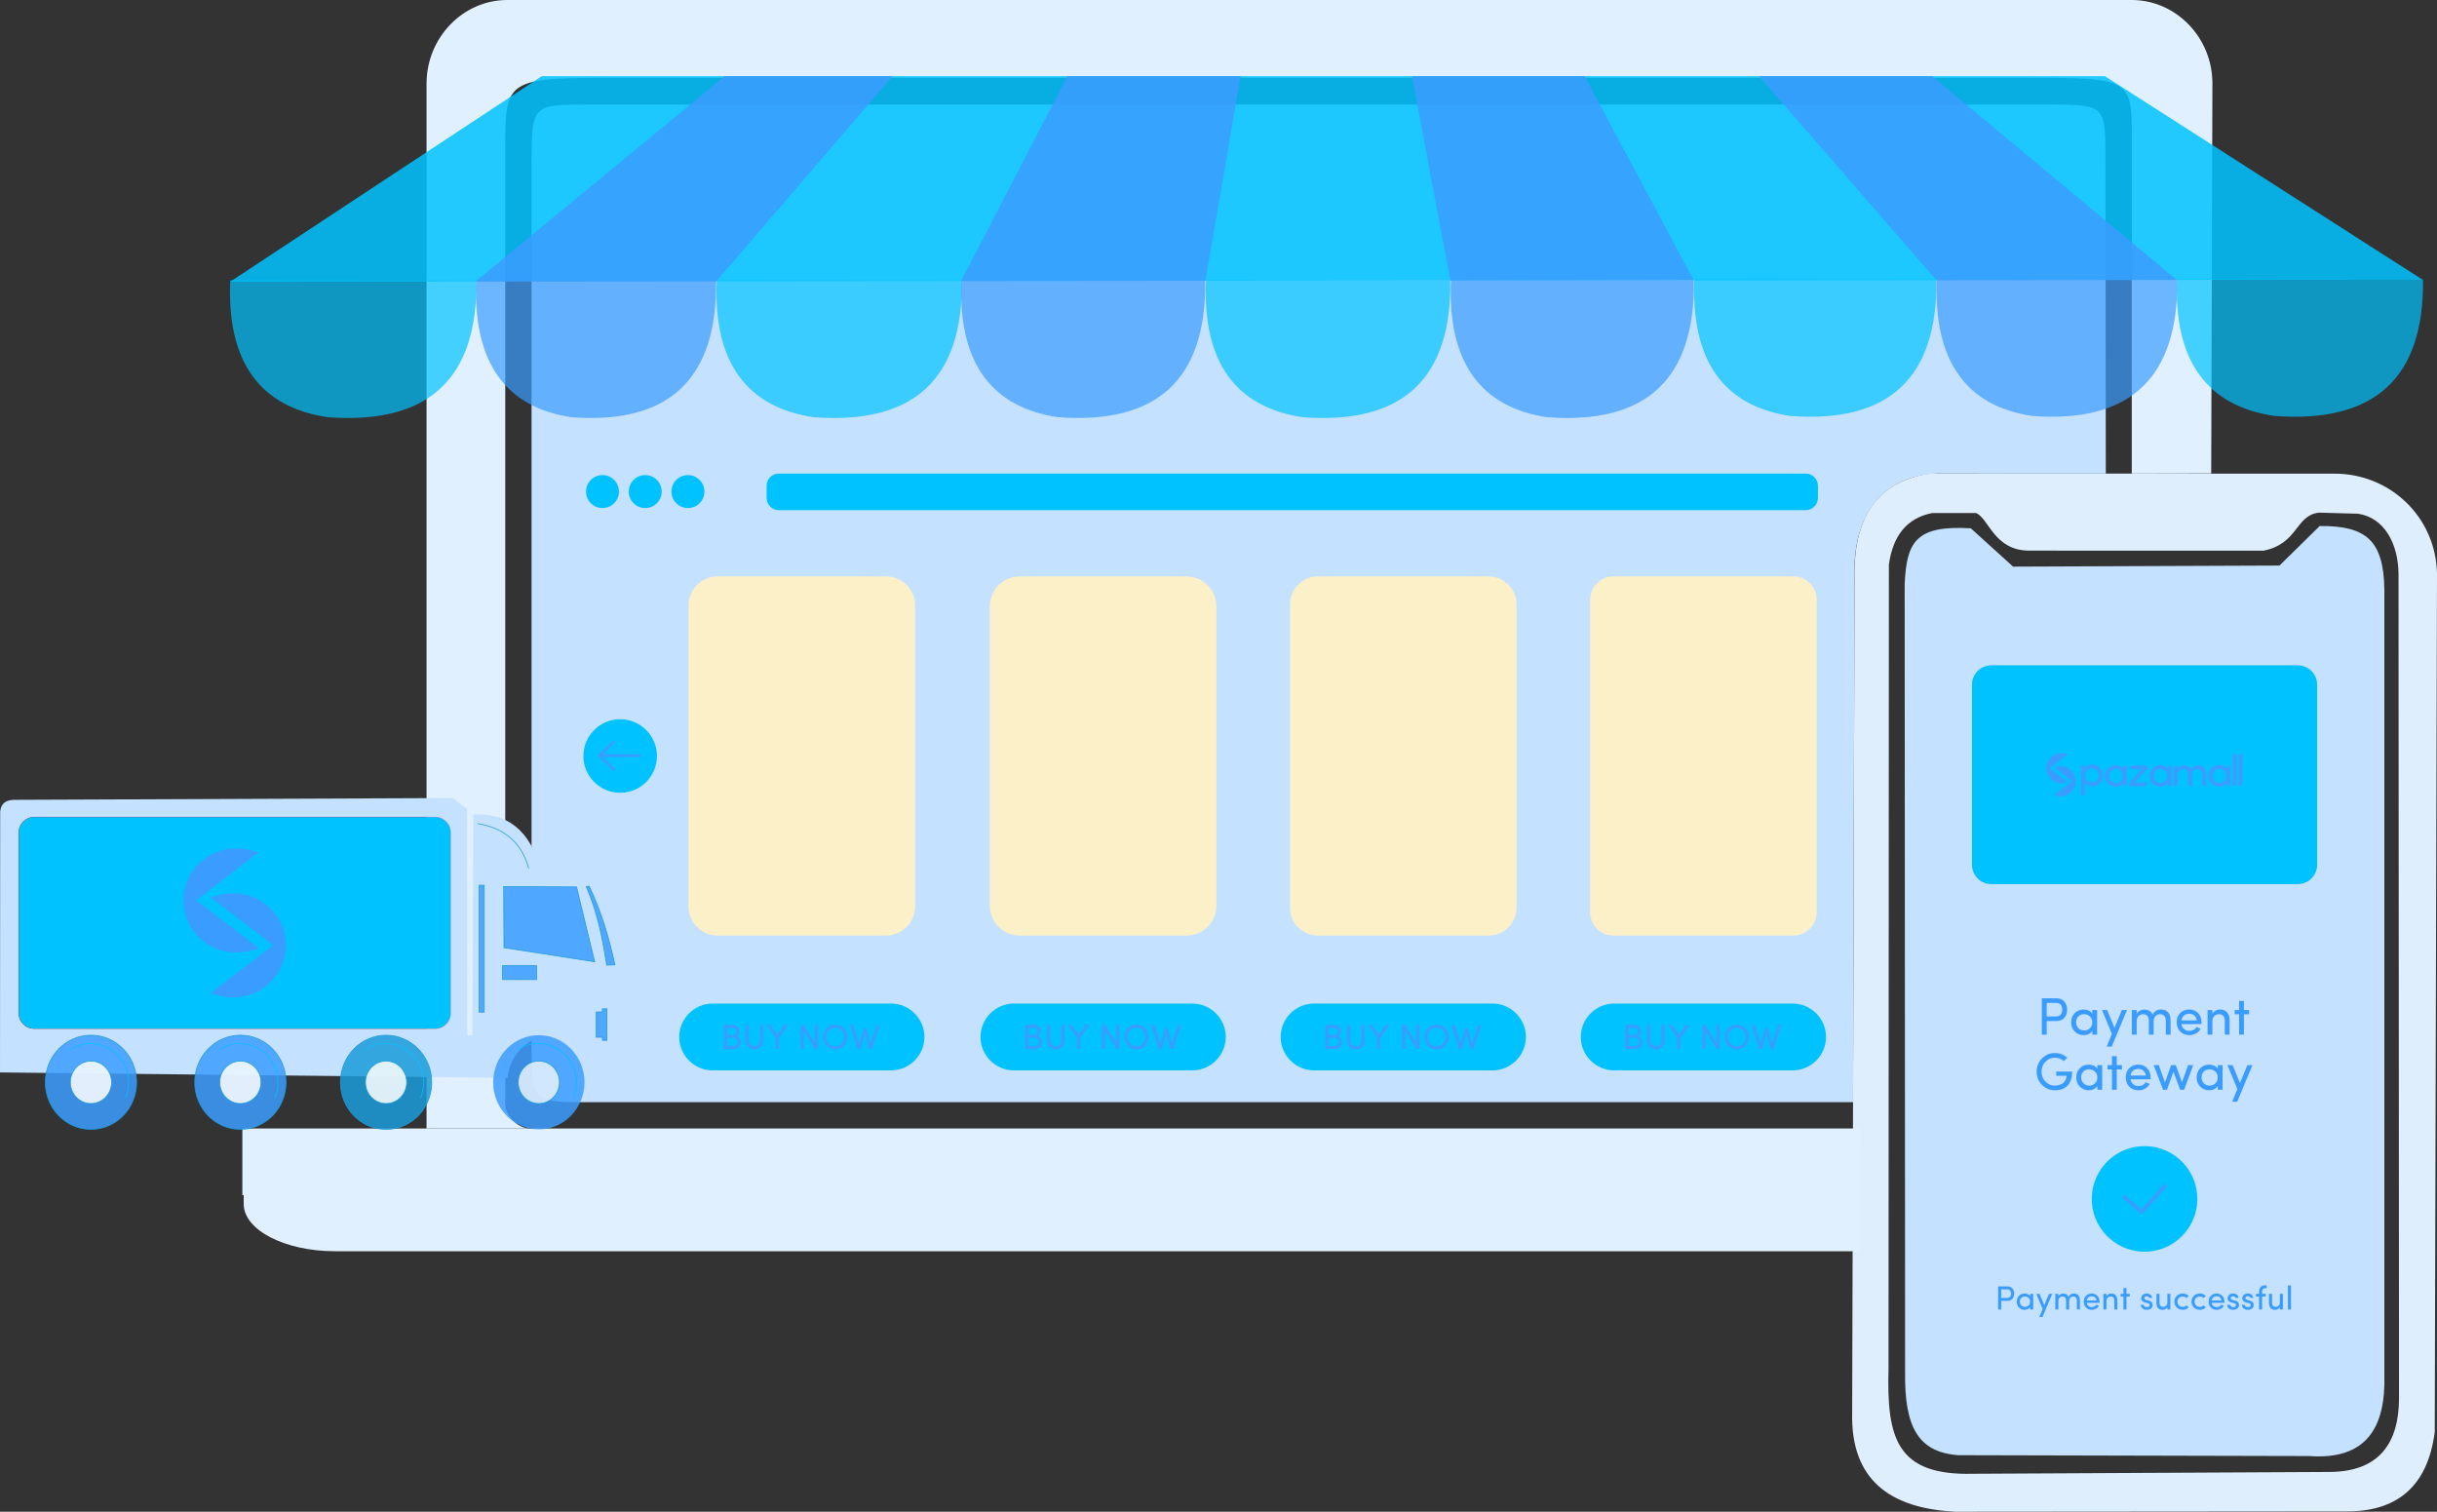 <?xml version="1.0" encoding="UTF-8"?>
<!DOCTYPE svg PUBLIC "-//W3C//DTD SVG 1.1//EN" "http://www.w3.org/Graphics/SVG/1.1/DTD/svg11.dtd">
<!-- Creator: CorelDRAW 2018 (64-Bit Evaluation Version) -->
<svg xmlns="http://www.w3.org/2000/svg" xml:space="preserve" width="222.466mm" height="137.993mm" version="1.1" style="shape-rendering:geometricPrecision; text-rendering:geometricPrecision; image-rendering:optimizeQuality; fill-rule:evenodd; clip-rule:evenodd"
viewBox="0 0 13398.16 8310.74"
 xmlns:xlink="http://www.w3.org/1999/xlink">
 <rect x="0" y="0" width="13398.16" height="8310.74" fill="#333333" stroke="none"/>
 <defs>
  <style type="text/css">
   <![CDATA[
    .str3 {stroke:#F50A2B;stroke-width:4.59;stroke-miterlimit:22.926;stroke-opacity:0.30}
    .str1 {stroke:#1B9BD9;stroke-width:4.59;stroke-miterlimit:22.926;stroke-opacity:0.851}
    .str2 {stroke:#00C2FF;stroke-width:4.59;stroke-miterlimit:22.926;stroke-opacity:0.851}
    .str4 {stroke:#3B9CFF;stroke-width:20.4;stroke-miterlimit:22.926}
    .str0 {stroke:#3B9CFF;stroke-width:15.3;stroke-miterlimit:22.926}
    .fil3 {fill:none}
    .fil8 {fill:none}
    .fil17 {fill:#3B9CFF}
    .fil2 {fill:#e1f0ff}
    .fil5 {fill:#00C2FF}
    .fil4 {fill:#FBF0C8}
    .fil6 {fill:#3B9CFF;fill-rule:nonzero}
    .fil13 {fill:#F50A2B;fill-opacity:0.30}
    .fil16 {fill:#3B9CFF;fill-opacity:0.702}
    .fil15 {fill:#00C2FF;fill-opacity:0.702}
    .fil9 {fill:#FEFEFE;fill-opacity:0.851}
    .fil11 {fill:#1B9BD9;fill-opacity:0.851}
    .fil7 {fill:#3B9CFF;fill-opacity:0.851}
    .fil12 {fill:#E7F2FC;fill-opacity:0.851}
    .fil14 {fill:#00C2FF;fill-opacity:0.851}
    .fil1 {fill:#e1f0ff;fill-opacity:0.99}
    .fil0 {fill:#C4E1FF}
    .fil10 {fill:#00C2FF}
   ]]>
  </style>
 </defs>
 <g id="Layer_x0020_1">
  <path class="fil0" d="M10835.1 2904.43c-303.57,-18.04 -352.74,75.4 -363.56,306l2.32 4336.44c-3.5,299.88 73.25,436.8 292.31,453.07l1928.22 4.69c313.01,22.84 422.03,-153.51 414.45,-443.68l0 -4319.4c-3.99,-272.39 -101.74,-351.59 -355.62,-349.77l-221.03 217.35 -1464.54 5.97 -232.54 -210.66z"/>
  <path class="fil1" d="M12807.25 8092.14l-1960.64 9.96c-419.26,10.45 -474.27,-194.82 -463.89,-577.13l1.95 -4420.33c21.66,-158.97 98.41,-256.39 237.5,-284.15l241.43 -0.11c70.33,27.81 98.73,207.21 293.3,206.69l1287.72 0.23c192.13,-38.58 173.65,-194.11 304.72,-209.09l213.79 5.91c145.27,20.75 221.54,164.3 223.47,329.23l2.73 4531.94c0.14,245.2 -106.38,405.46 -382.08,406.85zm-2200.13 -5488.89c-263.52,41.65 -417.11,211.6 -411.25,567.52l-13.06 4596.97c-8.12,363.73 202.89,524.6 567.78,543l2133.33 -1.79c285.49,6.04 461.57,-128.16 501.85,-436.4l12.39 -4719.36c-6.5,-315.07 -262.87,-550.91 -565.06,-549.13l-2225.99 -0.81z"/>
  <path class="fil2" d="M10225.87 6878.64l-8384.46 0c-275.91,0 -501.6,-116.85 -501.6,-259.7l0 -48.95 -7.39 0 0 -366.12 8897.28 0 -1.32 232.58 -2.51 442.18z"/>
  <path class="fil2" d="M10229.7 6203.87l-7325.27 0c-62.83,-5.88 -126.64,-72.75 -126.64,-135.87l0 -5252.75c0,-382.48 6.06,-387.29 619.19,-387.29l7714.52 0c631.15,0 608.55,-1.64 608.56,384.41l0.06 1791.28 436.71 -0.89 6.62 -2142.84c0.78,-252.97 -199.87,-459.93 -444.18,-459.93l-8930.06 0c-244.31,0 -444.18,206.96 -444.18,459.93l0 5743.95 7884.67 0z"/>
  <path class="fil0" d="M3238.55 574.8l8020.79 -0.28c321.73,-0.01 315.87,2.79 316.2,322.62l1.8 1706.46 -878.95 -0.33c-232.25,-8.45 -484.32,107.63 -502.5,497.93l-8.23 2958.12 -6949.12 0c-307.31,0 -316.2,2.64 -316.2,-322.62l0 -4839.28c0,-325.26 5.29,-322.61 316.2,-322.62z"/>
  <path class="fil3" d="M3253.05 4851.02c147.04,314.42 195.58,605.96 131,871.18l57.21 29.53 12.92 180.88 -163.19 -1.75c0.45,6.31 0.67,12.68 0.67,19.12 0,142.96 -112.38,258.86 -251,258.86 -138.63,0 -251.01,-115.89 -251.01,-258.86 0,-8.24 0.38,-16.41 1.13,-24.46l-684.07 -7.31 -1966.86 -21.01 -139.86 -1.49 0.92 -1415.61c-2.84,-52.08 20.68,-80.18 71.98,-83.05l2413.76 -9.81 82.12 60.46 -0.01 1243.55 27.69 0 6.46 -1213.55c183.56,-10.68 313.25,84.19 373.75,314.7l319.76 4.63 5.08 56.76 -48.45 -2.77z"/>
  <path class="fil4" d="M3944.99 3168.89l926.52 0c87.87,0 159.75,71.88 159.75,159.74l0 1654.97c0,87.87 -71.88,159.74 -159.75,159.74l-926.52 0c-87.86,0 -159.74,-71.87 -159.74,-159.74l0 -1654.97c0,-87.86 71.88,-159.74 159.74,-159.74z"/>
  <path class="fil4" d="M5606.37 3168.89l916.83 0c90.53,0 164.59,74.07 164.59,164.59l0 1645.27c0,90.53 -74.07,164.59 -164.59,164.59l-916.83 0c-90.53,0 -164.6,-74.06 -164.6,-164.59l0 -1645.27c0,-90.53 74.07,-164.59 164.6,-164.59z"/>
  <path class="fil4" d="M7245.25 3168.89l939.32 0c84.35,0 153.35,69 153.35,153.35l0 1667.75c0,84.35 -69,153.35 -153.35,153.35l-939.32 0c-84.35,0 -153.35,-69 -153.35,-153.35l0 -1667.75c0,-84.35 69,-153.35 153.35,-153.35z"/>
  <path class="fil4" d="M8869.82 3168.89l990.44 0c70.28,0 127.79,57.5 127.79,127.79l0 1718.88c0,70.28 -57.5,127.79 -127.79,127.79l-990.44 0c-70.28,0 -127.79,-57.5 -127.79,-127.79l0 -1718.88c0,-70.28 57.5,-127.79 127.79,-127.79z"/>
  <path class="fil5" d="M8874.62 5517.04l980.84 0c101.04,0 183.71,82.67 183.71,183.71l0 0c0,101.04 -82.67,183.71 -183.71,183.71l-980.84 0c-101.04,0 -183.71,-82.67 -183.71,-183.71l0 0c0,-101.04 82.67,-183.71 183.71,-183.71z"/>
  <path class="fil5" d="M7224.49 5517.04l980.84 0c101.04,0 183.71,82.67 183.71,183.71l0 0c0,101.04 -82.67,183.71 -183.71,183.71l-980.84 0c-101.04,0 -183.71,-82.67 -183.71,-183.71l0 0c0,-101.04 82.67,-183.71 183.71,-183.71z"/>
  <path class="fil5" d="M3312.41 2611.87c50.02,0 90.57,40.55 90.57,90.56 0,50.02 -40.55,90.57 -90.57,90.57 -50.02,0 -90.56,-40.55 -90.56,-90.57 0,-50.01 40.54,-90.56 90.56,-90.56z"/>
  <path class="fil5" d="M3409.66 3953.95c111.66,0 202.17,90.52 202.17,202.17 0,111.65 -90.51,202.16 -202.17,202.16 -111.65,0 -202.16,-90.51 -202.16,-202.16 0,-111.65 90.51,-202.17 202.16,-202.17z"/>
  <path class="fil5" d="M3547.23 2611.87c50.02,0 90.57,40.55 90.57,90.56 0,50.02 -40.54,90.57 -90.57,90.57 -50.02,0 -90.56,-40.55 -90.56,-90.57 0,-50.01 40.54,-90.56 90.56,-90.56z"/>
  <path class="fil5" d="M3782.07 2611.87c50.02,0 90.56,40.55 90.56,90.56 0,50.02 -40.54,90.57 -90.56,90.57 -50.02,0 -90.57,-40.55 -90.57,-90.57 0,-50.01 40.54,-90.56 90.57,-90.56z"/>
  <path class="fil5" d="M4281.76 2603.38l5645.83 0c36.91,0 67.09,30.19 67.09,67.09l0 67.11c0,36.9 -30.19,67.09 -67.09,67.09l-5645.83 0c-36.91,0 -67.09,-30.19 -67.09,-67.09l0 -67.11c0,-36.89 30.18,-67.09 67.09,-67.09z"/>
  <path class="fil5" d="M5574.36 5517.04l980.84 0c101.04,0 183.71,82.67 183.71,183.71l0 0c0,101.04 -82.67,183.71 -183.71,183.71l-980.84 0c-101.04,0 -183.71,-82.67 -183.71,-183.71l0 0c0,-101.04 82.67,-183.71 183.71,-183.71z"/>
  <path class="fil6" d="M5689.16 5705.08l-35 0 0 45.03 35.57 0c6.16,0 11.23,-2.08 15.27,-6.28 4.01,-4.2 6,-9.3 5.94,-15.24 0,-5.96 -2.05,-11.38 -6.13,-16.25 -4.14,-4.84 -9.37,-7.25 -15.65,-7.25zm-35 -54.08l0 38.49 32.1 0c5.4,0 9.79,-1.89 13.12,-5.64 3.08,-3.82 4.62,-8.59 4.62,-14.33 0,-5.78 -1.7,-10.26 -5.1,-13.54 -3.41,-3.24 -8.25,-4.91 -14.53,-4.97l-30.22 0zm67.74 17.65c0,14.18 -5.42,23.38 -16.3,27.61 6.93,1.51 12.55,5.58 16.81,12.19 4.26,6.61 6.41,13.32 6.41,20.04 0,10.78 -3.52,19.86 -10.55,27.27 -7.02,7.41 -16.42,11.09 -28.13,11.09l-53.88 0 0 -132.6 49.78 0c10.94,0 19.63,3.08 26.14,9.27 6.48,6.16 9.72,14.53 9.72,25.12zm112.77 52.8l0 -87.19 17.89 0 0 87.05c0,14.12 -4.72,25.57 -14.15,34.43 -9.46,8.68 -20.94,13.05 -34.38,13.05 -13.47,0 -24.89,-4.37 -34.29,-13.05 -9.33,-8.86 -13.98,-20.31 -13.98,-34.43l0 -87.05 17.9 0 0 87.19c0,8.97 2.99,16.25 8.95,21.84 5.97,5.58 13.15,8.37 21.52,8.37 8.28,0 15.47,-2.79 21.49,-8.37 6.03,-5.58 9.05,-12.86 9.05,-21.84zm103.86 45.41l-17.9 0 0 -60.97 -50.26 -71.63 21.43 0 37.78 53.67 38.27 -53.67 21.52 0 -50.84 71.63 0 60.97zm215.31 -132.6l0 132.6 -17.13 0 -60.42 -99.88 0 99.88 -17.91 0 0 -132.6 17.71 0 59.85 99.14 0 -99.14 17.89 0zm129.52 30.5c-9.53,-9.94 -21.17,-14.91 -34.93,-14.91 -13.79,0 -25.43,4.97 -34.96,14.91 -9.53,9.94 -14.27,22.01 -14.27,36.21 0,14.24 4.69,26.24 14.08,36.05 9.4,9.75 21.07,14.63 35.06,14.63 13.95,0 25.66,-4.91 35.12,-14.73 9.46,-9.81 14.14,-21.81 14.07,-36.05 0,-14.15 -4.72,-26.17 -14.17,-36.12zm-102.06 36.02c0,-18.83 6.45,-34.89 19.37,-48.14 12.93,-13.27 28.84,-19.92 47.73,-19.92 18.92,0 34.83,6.61 47.69,19.86 12.89,13.21 19.34,29.31 19.34,48.3 0,19.03 -6.45,35.06 -19.34,48.21 -12.86,13.12 -28.77,19.69 -47.69,19.69 -18.89,0 -34.8,-6.64 -47.73,-19.92 -12.92,-13.32 -19.37,-29.32 -19.37,-48.08zm261.6 37.36l33.42 -103.89 16.97 0 -42.62 132.6 -15.59 0 -23.44 -82.69 -23.26 82.69 -17.89 0 -42.54 -132.6 19.25 0 33.46 104.25 24.47 -86.32 13.34 -0.03 24.45 85.98z"/>
  <path class="fil5" d="M3917.84 5517.04l980.84 0c101.04,0 183.71,82.67 183.71,183.71l0 0c0,101.04 -82.67,183.71 -183.71,183.71l-980.84 0c-101.04,0 -183.71,-82.67 -183.71,-183.71l0 0c0,-101.04 82.67,-183.71 183.71,-183.71z"/>
  <path class="fil6" d="M4032.64 5705.08l-35 0 0 45.03 35.57 0c6.16,0 11.23,-2.08 15.27,-6.28 4.01,-4.2 6,-9.3 5.94,-15.24 0,-5.96 -2.05,-11.38 -6.13,-16.25 -4.14,-4.84 -9.37,-7.25 -15.65,-7.25zm-35 -54.08l0 38.49 32.1 0c5.4,0 9.79,-1.89 13.12,-5.64 3.08,-3.82 4.62,-8.59 4.62,-14.33 0,-5.78 -1.7,-10.26 -5.1,-13.54 -3.41,-3.24 -8.25,-4.91 -14.53,-4.97l-30.22 0zm67.74 17.65c0,14.18 -5.42,23.38 -16.3,27.61 6.93,1.51 12.55,5.58 16.81,12.19 4.26,6.61 6.41,13.32 6.41,20.04 0,10.78 -3.52,19.86 -10.55,27.27 -7.02,7.41 -16.42,11.09 -28.13,11.09l-53.88 0 0 -132.6 49.78 0c10.94,0 19.63,3.08 26.14,9.27 6.48,6.16 9.72,14.53 9.72,25.12zm112.77 52.8l0 -87.19 17.89 0 0 87.05c0,14.12 -4.72,25.57 -14.15,34.43 -9.46,8.68 -20.94,13.05 -34.38,13.05 -13.47,0 -24.89,-4.37 -34.29,-13.05 -9.33,-8.86 -13.98,-20.31 -13.98,-34.43l0 -87.05 17.9 0 0 87.19c0,8.97 2.99,16.25 8.95,21.84 5.97,5.58 13.15,8.37 21.52,8.37 8.28,0 15.47,-2.79 21.49,-8.37 6.03,-5.58 9.05,-12.86 9.05,-21.84zm103.86 45.41l-17.9 0 0 -60.97 -50.26 -71.63 21.43 0 37.78 53.67 38.27 -53.67 21.52 0 -50.84 71.63 0 60.97zm215.31 -132.6l0 132.6 -17.13 0 -60.42 -99.88 0 99.88 -17.91 0 0 -132.6 17.71 0 59.85 99.14 0 -99.14 17.89 0zm129.52 30.5c-9.53,-9.94 -21.17,-14.91 -34.93,-14.91 -13.79,0 -25.43,4.97 -34.96,14.91 -9.53,9.94 -14.27,22.01 -14.27,36.21 0,14.24 4.69,26.24 14.08,36.05 9.4,9.75 21.07,14.63 35.06,14.63 13.95,0 25.66,-4.91 35.12,-14.73 9.46,-9.81 14.14,-21.81 14.07,-36.05 0,-14.15 -4.72,-26.17 -14.17,-36.12zm-102.06 36.02c0,-18.83 6.45,-34.89 19.37,-48.14 12.93,-13.27 28.84,-19.92 47.73,-19.92 18.92,0 34.83,6.61 47.69,19.86 12.89,13.21 19.34,29.31 19.34,48.3 0,19.03 -6.45,35.06 -19.34,48.21 -12.86,13.12 -28.77,19.69 -47.69,19.69 -18.89,0 -34.8,-6.64 -47.73,-19.92 -12.92,-13.32 -19.37,-29.32 -19.37,-48.08zm261.6 37.36l33.42 -103.89 16.97 0 -42.62 132.6 -15.59 0 -23.44 -82.69 -23.26 82.69 -17.89 0 -42.54 -132.6 19.25 0 33.46 104.25 24.47 -86.32 13.34 -0.03 24.45 85.98z"/>
  <path class="fil6" d="M7339.29 5705.08l-34.99 0 0 45.03 35.57 0c6.16,0 11.23,-2.08 15.27,-6.28 4.01,-4.2 6,-9.3 5.93,-15.24 0,-5.96 -2.05,-11.38 -6.12,-16.25 -4.14,-4.84 -9.37,-7.25 -15.65,-7.25zm-34.99 -54.08l0 38.49 32.1 0c5.4,0 9.79,-1.89 13.12,-5.64 3.08,-3.82 4.62,-8.59 4.62,-14.33 0,-5.78 -1.7,-10.26 -5.1,-13.54 -3.41,-3.24 -8.25,-4.91 -14.54,-4.97l-30.21 0zm67.74 17.65c0,14.18 -5.42,23.38 -16.3,27.61 6.93,1.51 12.54,5.58 16.81,12.19 4.26,6.61 6.41,13.32 6.41,20.04 0,10.78 -3.53,19.86 -10.55,27.27 -7.02,7.41 -16.42,11.09 -28.13,11.09l-53.88 0 0 -132.6 49.78 0c10.94,0 19.63,3.08 26.14,9.27 6.48,6.16 9.72,14.53 9.72,25.12zm112.77 52.8l0 -87.19 17.89 0 0 87.05c0,14.12 -4.72,25.57 -14.15,34.43 -9.46,8.68 -20.94,13.05 -34.38,13.05 -13.47,0 -24.89,-4.37 -34.29,-13.05 -9.33,-8.86 -13.98,-20.31 -13.98,-34.43l0 -87.05 17.89 0 0 87.19c0,8.97 2.99,16.25 8.96,21.84 5.97,5.58 13.15,8.37 21.52,8.37 8.28,0 15.46,-2.79 21.49,-8.37 6.02,-5.58 9.05,-12.86 9.05,-21.84zm103.86 45.41l-17.9 0 0 -60.97 -50.26 -71.63 21.43 0 37.79 53.67 38.27 -53.67 21.52 0 -50.84 71.63 0 60.97zm215.31 -132.6l0 132.6 -17.13 0 -60.42 -99.88 0 99.88 -17.91 0 0 -132.6 17.71 0 59.85 99.14 0 -99.14 17.9 0zm129.52 30.5c-9.53,-9.94 -21.16,-14.91 -34.92,-14.91 -13.79,0 -25.44,4.97 -34.97,14.91 -9.52,9.94 -14.27,22.01 -14.27,36.21 0,14.24 4.68,26.24 14.07,36.05 9.4,9.75 21.08,14.63 35.06,14.63 13.95,0 25.66,-4.91 35.12,-14.73 9.46,-9.81 14.15,-21.81 14.08,-36.05 0,-14.15 -4.72,-26.17 -14.18,-36.12zm-102.06 36.02c0,-18.83 6.45,-34.89 19.37,-48.14 12.92,-13.27 28.84,-19.92 47.73,-19.92 18.92,0 34.83,6.61 47.69,19.86 12.89,13.21 19.34,29.31 19.34,48.3 0,19.03 -6.45,35.06 -19.34,48.21 -12.86,13.12 -28.77,19.69 -47.69,19.69 -18.89,0 -34.8,-6.64 -47.73,-19.92 -12.92,-13.32 -19.37,-29.32 -19.37,-48.08zm261.6 37.36l33.43 -103.89 16.97 0 -42.62 132.6 -15.59 0 -23.45 -82.69 -23.25 82.69 -17.9 0 -42.53 -132.6 19.25 0 33.46 104.25 24.47 -86.32 13.34 -0.03 24.44 85.98z"/>
  <path class="fil6" d="M8989.42 5705.08l-35 0 0 45.03 35.57 0c6.16,0 11.23,-2.08 15.27,-6.28 4.01,-4.2 6,-9.3 5.94,-15.24 0,-5.96 -2.05,-11.38 -6.13,-16.25 -4.13,-4.84 -9.37,-7.25 -15.65,-7.25zm-35 -54.08l0 38.49 32.11 0c5.39,0 9.79,-1.89 13.12,-5.64 3.08,-3.82 4.62,-8.59 4.62,-14.33 0,-5.78 -1.7,-10.26 -5.1,-13.54 -3.41,-3.24 -8.25,-4.91 -14.53,-4.97l-30.22 0zm67.74 17.65c0,14.18 -5.42,23.38 -16.29,27.61 6.92,1.51 12.54,5.58 16.81,12.19 4.26,6.61 6.41,13.32 6.41,20.04 0,10.78 -3.52,19.86 -10.55,27.27 -7.02,7.41 -16.42,11.09 -28.13,11.09l-53.88 0 0 -132.6 49.78 0c10.94,0 19.63,3.08 26.14,9.27 6.48,6.16 9.72,14.53 9.72,25.12zm112.77 52.8l0 -87.19 17.89 0 0 87.05c0,14.12 -4.72,25.57 -14.14,34.43 -9.46,8.68 -20.95,13.05 -34.39,13.05 -13.47,0 -24.89,-4.37 -34.29,-13.05 -9.33,-8.86 -13.98,-20.31 -13.98,-34.43l0 -87.05 17.9 0 0 87.19c0,8.97 2.99,16.25 8.95,21.84 5.97,5.58 13.15,8.37 21.52,8.37 8.28,0 15.47,-2.79 21.49,-8.37 6.03,-5.58 9.05,-12.86 9.05,-21.84zm103.86 45.41l-17.89 0 0 -60.97 -50.26 -71.63 21.43 0 37.78 53.67 38.27 -53.67 21.52 0 -50.84 71.63 0 60.97zm215.31 -132.6l0 132.6 -17.13 0 -60.42 -99.88 0 99.88 -17.9 0 0 -132.6 17.71 0 59.85 99.14 0 -99.14 17.89 0zm129.52 30.5c-9.53,-9.94 -21.17,-14.91 -34.93,-14.91 -13.79,0 -25.43,4.97 -34.96,14.91 -9.53,9.94 -14.27,22.01 -14.27,36.21 0,14.24 4.69,26.24 14.08,36.05 9.4,9.75 21.07,14.63 35.06,14.63 13.95,0 25.66,-4.91 35.12,-14.73 9.46,-9.81 14.15,-21.81 14.08,-36.05 0,-14.15 -4.72,-26.17 -14.18,-36.12zm-102.06 36.02c0,-18.83 6.45,-34.89 19.37,-48.14 12.93,-13.27 28.84,-19.92 47.73,-19.92 18.92,0 34.83,6.61 47.69,19.86 12.89,13.21 19.34,29.31 19.34,48.3 0,19.03 -6.45,35.06 -19.34,48.21 -12.86,13.12 -28.77,19.69 -47.69,19.69 -18.89,0 -34.8,-6.64 -47.73,-19.92 -12.92,-13.32 -19.37,-29.32 -19.37,-48.08zm261.6 37.36l33.43 -103.89 16.97 0 -42.63 132.6 -15.59 0 -23.44 -82.69 -23.26 82.69 -17.89 0 -42.54 -132.6 19.25 0 33.46 104.25 24.47 -86.32 13.35 -0.03 24.44 85.98z"/>
  <g id="_2096733725792">
   <polyline class="fil3 str0" points="3377.16,4076.55 3295.65,4153.4 3378.71,4235.69 "/>
   <line class="fil3 str0" x1="3295.65" y1="4153.4" x2="3523.68" y2= "4154.37" />
  </g>
  <path class="fil0" d="M72.9 4397.05c-51.31,2.87 -74.82,30.97 -71.98,83.05l-0.92 1415.61 139.86 1.49 492.56 5.27 177 1.89 495.09 5.29 304.63 3.25 497.55 5.31 684.09 7.31c11.95,-131.5 119.26,-234.41 249.89,-234.41 132.39,0 240.84,105.71 250.32,239.75l163.2 1.75 -12.92 -180.88 -57.21 -29.53c64.59,-265.22 16.04,-556.76 -131,-871.18l48.45 2.77 -5.08 -56.76 -319.76 -4.63c-60.5,-230.51 -190.19,-325.38 -373.75,-314.7l-6.46 1213.55 -27.69 0 0.01 -1243.55 -82.12 -60.46 -2413.76 9.81zm115.34 95.04l2203.76 0c46.71,0 84.9,38.2 84.9,84.91l0 992.98c0,46.71 -38.2,84.9 -84.9,84.9l-2203.76 0c-46.7,0 -84.9,-38.2 -84.9,-84.9l0 -992.98c0,-46.71 38.2,-84.91 84.9,-84.91z"/>
  <polygon class="fil7 str1" points="2769.09,4873.98 3169.61,4875.82 3269.27,5287.42 2770.94,5209.9 "/>
  <path class="fil8 str1" d="M2626.97 4527.91c152.27,25.57 243.01,110.07 279.62,246.4"/>
  <polygon class="fil7 str1" points="2634.37,4866.58 2662.05,4866.58 2662.05,5564.25 2634.37,5564.25 "/>
  <polygon class="fil7 str1" points="2762.64,5308.62 2949.98,5308.62 2949.98,5385.22 2762.64,5385.22 "/>
  <polygon class="fil7 str1" points="3336.65,5545.79 3311.73,5545.79 3311.73,5562.86 3278.1,5562.86 3278.1,5702.21 3311.73,5702.21 3311.73,5719.29 3336.65,5719.29 "/>
  <path class="fil7 str1" d="M3380.49 5304l-45.22 1.85c-22.2,-147.57 -51.58,-292.08 -111.9,-431.67l15.46 -2.54c65.04,134.63 108.62,278.02 141.66,432.35z"/>
  <path class="fil7 str1" d="M500.07 5691.1c138.63,0 251,115.9 251,258.86 0,142.97 -112.38,258.86 -251,258.86 -138.63,0 -251.01,-115.89 -251.01,-258.86 0,-142.96 112.38,-258.86 251.01,-258.86z"/>
  <path class="fil9 str1" d="M500.07 5833.22c62.56,0 113.27,52.27 113.27,116.74 0,64.47 -50.71,116.74 -113.27,116.74 -62.57,0 -113.28,-52.27 -113.28,-116.74 0,-64.47 50.71,-116.74 113.28,-116.74z"/>
  <path class="fil7 str1" d="M1321.53 5691.1c138.63,0 251.01,115.9 251.01,258.86 0,142.97 -112.38,258.86 -251.01,258.86 -138.63,0 -251.01,-115.89 -251.01,-258.86 0,-142.96 112.38,-258.86 251.01,-258.86z"/>
  <path class="fil9 str1" d="M1321.53 5833.22c62.56,0 113.28,52.27 113.28,116.74 0,64.47 -50.72,116.74 -113.28,116.74 -62.56,0 -113.28,-52.27 -113.28,-116.74 0,-64.47 50.72,-116.74 113.28,-116.74z"/>
  <path class="fil10" d="M10947.94 3657.62l1684.87 0c58.57,0 106.48,47.91 106.48,106.48l0 989.88c0,58.57 -47.91,106.49 -106.48,106.49l-1684.87 0c-58.57,0 -106.48,-47.92 -106.48,-106.49l0 -989.88c0,-58.57 47.91,-106.48 106.48,-106.48z"/>
  <path class="fil11 str1" d="M2122.56 5691.1c138.63,0 251.01,115.9 251.01,258.86 0,142.97 -112.38,258.86 -251.01,258.86 -138.63,0 -251.01,-115.89 -251.01,-258.86 0,-142.96 112.38,-258.86 251.01,-258.86z"/>
  <path class="fil9 str1" d="M2122.56 5833.22c62.56,0 113.28,52.27 113.28,116.74 0,64.47 -50.72,116.74 -113.28,116.74 -62.56,0 -113.28,-52.27 -113.28,-116.74 0,-64.47 50.72,-116.74 113.28,-116.74z"/>
  <path class="fil7" d="M2962.37 5691.1c138.63,0 251.01,115.9 251.01,258.86 0,142.97 -112.38,258.86 -251.01,258.86 -138.63,0 -251.01,-115.89 -251.01,-258.86 0,-142.96 112.38,-258.86 251.01,-258.86z"/>
  <path class="fil12 str1" d="M2962.37 5833.22c62.56,0 113.28,52.27 113.28,116.74 0,64.47 -50.72,116.74 -113.28,116.74 -62.56,0 -113.28,-52.27 -113.28,-116.74 0,-64.47 50.72,-116.74 113.28,-116.74z"/>
  <path class="fil8 str2" d="M2850.7 5769.07c157.6,-102.77 382.26,54.47 301.77,267.63"/>
  <path class="fil13 str3" d="M188.25 4492.09l2203.76 0c46.69,0 84.9,38.2 84.9,84.91l0 992.98c0,46.71 -38.21,84.9 -84.9,84.9l-2203.76 0c-46.7,0 -84.9,-38.2 -84.9,-84.9l0 -992.98c0,-46.71 38.2,-84.91 84.9,-84.91z"/>
  <path class="fil5" d="M188.25 4492.09l2203.76 0c46.71,0 84.9,38.2 84.9,84.91l0 992.98c0,46.71 -38.2,84.9 -84.9,84.9l-2203.76 0c-46.7,0 -84.9,-38.2 -84.9,-84.9l0 -992.98c0,-46.71 38.2,-84.91 84.9,-84.91z"/>
  <g id="_2097199298576">
   <polygon class="fil14" points="2978.74,418.74 11572.25,418.74 13318.28,1537.22 1265.96,1548.28 "/>
   <polygon class="fil7" points="3984.66,418.74 2615.16,1547.05 3938.52,1545.83 4907.5,418.74 "/>
   <polygon class="fil7" points="5868.18,418.74 5284.01,1544.6 6626.77,1543.36 6820.56,418.74 "/>
   <polygon class="fil7" points="7762.76,418.74 7974.09,1542.13 9312.21,1540.9 8711.43,418.74 "/>
   <polygon class="fil7" points="9671.12,418.74 10646.07,1539.68 11966.88,1538.46 10622.53,418.74 "/>
   <path class="fil15" d="M1265.96 1541.31l1352.98 1.03c7.12,539.67 -262.93,792.43 -816.91,751.3 -368.62,-54 -556.29,-299.67 -536.07,-752.33z"/>
   <path class="fil16" d="M2618.31 1541.31l1318.48 1.03c6.94,539.67 -256.22,792.43 -796.08,751.3 -359.22,-54 -542.11,-299.67 -522.4,-752.33z"/>
   <path class="fil15" d="M3940.25 1541.31l1347.56 1.03c7.09,539.67 -261.88,792.43 -813.64,751.3 -367.14,-54 -554.06,-299.67 -533.92,-752.33z"/>
   <path class="fil16" d="M5285.74 1541.31l1340.2 1.03c7.05,539.67 -260.45,792.43 -809.19,751.3 -365.13,-54 -551.04,-299.67 -531,-752.33z"/>
   <path class="fil15" d="M6630.34 1541.31l1342.95 1.03c7.07,539.67 -260.98,792.43 -810.85,751.3 -365.88,-54 -552.17,-299.67 -532.09,-752.33z"/>
   <path class="fil16" d="M7977.28 1541.31l1335.1 1.03c7.03,539.67 -259.46,792.43 -806.11,751.3 -363.74,-54 -548.93,-299.67 -528.98,-752.33z"/>
   <path class="fil15" d="M9315.45 1534.33l1330.4 1.04c7,539.67 -258.54,792.43 -803.28,751.3 -362.46,-54 -547.01,-299.67 -527.12,-752.33z"/>
   <path class="fil16" d="M10648.33 1534.33l1321.75 1.04c6.96,539.67 -256.86,792.43 -798.06,751.3 -360.1,-54 -543.45,-299.67 -523.69,-752.33z"/>
   <path class="fil15" d="M11969.36 1534.33l1351.74 1.04c7.12,539.67 -262.69,792.43 -816.16,751.3 -368.28,-54 -555.78,-299.67 -535.58,-752.33z"/>
  </g>
  <path class="fil5" d="M11769.05 6301.5c159.86,-11.78 299.02,108.26 310.8,268.14 11.79,159.88 -108.28,299.02 -268.14,310.8 -159.86,11.78 -299.03,-108.26 -310.81,-268.14 -11.78,-159.88 108.28,-299.03 268.14,-310.81z"/>
  <polyline class="fil3 str4" points="11673.31,6576.23 11774.62,6662.46 11907.44,6514.06 "/>
  <path class="fil6" d="M11035.63 7088.13l-33.28 0 0 47.3 32.3 0c7.03,-0.06 12.39,-2.23 16.14,-6.56 3.71,-4.32 5.61,-9.91 5.67,-16.81 0,-6.9 -1.78,-12.67 -5.31,-17.27 -3.69,-4.45 -8.87,-6.66 -15.53,-6.66zm-50.4 110.8l0 -126.82 50.58 0c12.55,0 21.9,3.87 28.16,11.6 6.41,7.52 9.6,16.87 9.6,28.16 0,11.32 -3.19,20.74 -9.54,28.25 -6.38,7.55 -15.8,11.32 -28.28,11.32l-33.41 0 0 47.49 -17.12 0zm167.86 -22.27c5.52,-5.16 8.29,-12.09 8.29,-20.83 0,-8.74 -2.88,-15.65 -8.62,-20.68 -5.76,-5.03 -12.55,-7.58 -20.34,-7.64 -7.82,0 -14.35,2.61 -19.63,7.82 -5.28,5.16 -7.92,11.9 -7.92,20.31 0,8.38 2.7,15.28 8.1,20.65 5.4,5.4 12.06,8.1 19.97,8.1 7.91,0 14.63,-2.58 20.15,-7.73zm25.22 22.27l-16.75 0 0 -13.19c-2.7,4.51 -6.78,8.13 -12.24,10.89 -5.46,2.76 -11.41,4.14 -17.92,4.14 -11.9,0 -22.24,-4.17 -30.98,-12.52 -8.44,-8.31 -12.67,-19.11 -12.67,-32.33 0,-13.25 4.17,-24.02 12.48,-32.27 8.35,-8.29 18.74,-12.45 31.2,-12.52 6.23,0 12.24,1.29 17.98,3.87 5.64,2.82 9.7,6.44 12.15,10.89l0 -12.91 16.75 0 0 85.95zm104.36 -85.95l-53.38 127.73 -17.51 0 18.04 -44.42 -34.42 -83.32 17.89 0 25.7 62.21 25.8 -62.21 17.88 0zm93.07 39.72l0 46.23 -16.75 0 0 -48.65c0,-7.12 -1.72,-12.61 -5.12,-16.51 -3.28,-4.05 -8.1,-6.07 -14.39,-6.07 -6.23,0 -11.63,2.11 -16.16,6.35 -4.57,4.23 -6.84,10.46 -6.84,18.65l0 46.23 -16.75 0 0 -85.95 16.75 0 0 13.07c1.99,-4.11 5.25,-7.49 9.82,-10.09 4.78,-2.61 9.14,-4.02 13.03,-4.26 16.54,-1.01 27.49,4.79 32.82,17.36 5.99,-11.93 15.86,-17.92 29.7,-17.92 10.77,0 18.96,3.32 24.54,9.97 5.73,6.53 8.62,15.92 8.62,28.13l0 49.69 -16.75 0 0 -48.47c0,-6.99 -1.75,-12.55 -5.22,-16.69 -3.74,-4.05 -8.8,-6.1 -15.15,-6.16 -6.32,-0.07 -11.6,2.2 -15.77,6.81 -4.2,4.6 -6.32,10.68 -6.38,18.28zm167.09 3.01c0,3.81 -0.06,5.98 -0.18,6.59l-69.76 0c0.83,6.93 3.9,12.67 9.17,17.24 5.1,4.2 10.8,6.32 17.15,6.32 12.42,0 21.1,-4.44 26.07,-13.35 0.12,0 0.31,0.04 0.55,0.16 0.21,0.12 0.64,0.34 1.26,0.64 0.7,0.31 1.66,0.67 2.85,1.07 1.2,0.43 2.12,0.8 2.7,1.11l7.03 2.61c-3.53,7.24 -8.87,12.82 -16.01,16.75 -7.12,3.96 -14.97,5.92 -23.53,5.92 -12.3,0 -22.79,-4.14 -31.53,-12.45 -8.31,-8.32 -12.45,-19.21 -12.45,-32.61 0,-13.44 4.14,-24.2 12.39,-32.33 8.28,-8.1 18.74,-12.18 31.44,-12.24 12.7,0 22.95,4.11 30.74,12.3 8.06,8.16 12.11,18.93 12.11,32.27zm-25.09 -23.49c-4.79,-4.11 -10.74,-6.17 -17.79,-6.17 -7.09,0 -13.16,2.05 -18.25,6.17 -5.03,4.38 -7.97,10.09 -8.8,17.03l53.29 0c-0.83,-6.94 -3.65,-12.64 -8.44,-17.03zm63.13 20.37l0 46.35 -16.75 0 0 -85.95 16.75 0 0 12.91c2.45,-4.78 6.13,-8.46 11.07,-10.98 4.91,-2.52 10.18,-3.78 15.8,-3.78 10.8,0 18.92,3.32 24.42,9.97 5.74,6.53 8.65,15.92 8.71,28.13l0 49.69 -16.75 0 0 -48.59c0,-7.24 -1.72,-12.82 -5.13,-16.72 -3.31,-4.08 -8.19,-6.11 -14.66,-6.11 -6.53,0 -12.09,2.12 -16.62,6.38 -4.57,4.23 -6.84,10.49 -6.84,18.68zm110.06 -71.08l0 31.47 18.04 0 0 14.91 -18.04 0 0 71.05 -16.75 0 0 -71.05 -15.46 0 0 -14.91 15.46 0 0 -31.47 16.75 0zm90.96 35.92c5.73,-4.2 12.67,-6.29 20.83,-6.29 8.13,0 14.88,2.09 20.19,6.26 5.34,4.17 8.37,10.12 9.08,17.86l-15.98 0c-0.49,-2.79 -1.96,-5.03 -4.42,-6.72 -2.7,-1.66 -5.67,-2.48 -8.99,-2.48 -3.28,0 -6.07,0.7 -8.34,2.11 -2.46,1.11 -3.99,3.04 -4.67,5.74 -0.64,2.7 -0.55,4.85 0.28,6.44 1.38,2.76 4.76,4.91 10.12,6.44l12.67 3.1c14.88,3.66 22.3,12.03 22.3,25.13 0,7.76 -3.22,14.02 -9.7,18.83 -6.53,4.64 -14.17,6.94 -22.92,6.94 -8.77,0 -16.38,-2.52 -22.85,-7.58 -6.47,-5.03 -9.76,-11.72 -9.88,-20.1l15.83 0c0.7,4.45 2.98,7.73 6.84,9.82 3.74,2.36 7.79,3.41 12.15,3.16 4.35,-0.25 7.73,-1.41 10.12,-3.5 2.39,-2.11 3.74,-4.66 4.05,-7.67 0.25,-3.01 -0.67,-5.4 -2.79,-7.21 -2.08,-1.81 -4.97,-3.13 -8.62,-3.96l-11.78 -2.73c-8.31,-2.23 -14.45,-5.52 -18.37,-9.91 -3.77,-4.54 -5.34,-10.21 -4.66,-17.06 0.64,-6.84 3.84,-12.36 9.51,-16.62zm133.68 41.96l0 -46.41 16.75 0 0 85.95 -16.75 0 0 -12.82c-2.45,4.72 -6.14,8.37 -11.08,10.89 -4.91,2.52 -10.12,3.78 -15.64,3.78 -10.65,0 -18.84,-3.35 -24.57,-10.06 -5.74,-6.72 -8.59,-16.04 -8.53,-27.97l0 -49.76 16.75 0 0 48.56c0,7.15 1.66,12.76 4.94,16.84 3.31,4.02 8.28,6.02 14.94,6.02 6.66,0 12.18,-2.09 16.63,-6.29 4.45,-4.2 6.62,-10.43 6.56,-18.72zm84.97 -48.25c13.26,0 24.11,4.64 32.61,13.87l-12.76 10.61c-5.37,-5.4 -12.12,-8.1 -20.22,-8.1 -8.07,0 -14.94,2.61 -20.59,7.85 -5.67,5.16 -8.53,12 -8.53,20.56 0,8.53 2.88,15.46 8.62,20.8 5.76,5.37 12.64,8.04 20.68,8.04 8.09,0 14.79,-2.82 20.03,-8.47l12.94 10.68c-8.56,9.2 -19.39,13.8 -32.43,13.8 -13.07,0 -24.11,-4.14 -33.13,-12.42 -8.99,-8.41 -13.47,-19.21 -13.47,-32.43 0,-13.22 4.42,-23.99 13.23,-32.27 8.83,-8.29 19.81,-12.45 33,-12.52zm94.17 0c13.26,0 24.11,4.64 32.61,13.87l-12.76 10.61c-5.37,-5.4 -12.12,-8.1 -20.22,-8.1 -8.07,0 -14.94,2.61 -20.59,7.85 -5.67,5.16 -8.53,12 -8.53,20.56 0,8.53 2.88,15.46 8.62,20.8 5.76,5.37 12.64,8.04 20.68,8.04 8.09,0 14.79,-2.82 20.03,-8.47l12.94 10.68c-8.56,9.2 -19.39,13.8 -32.43,13.8 -13.07,0 -24.11,-4.14 -33.13,-12.42 -8.99,-8.41 -13.47,-19.21 -13.47,-32.43 0,-13.22 4.42,-23.99 13.23,-32.27 8.83,-8.29 19.81,-12.45 33,-12.52zm134.63 44.57c0,3.81 -0.06,5.98 -0.18,6.59l-69.76 0c0.83,6.93 3.9,12.67 9.17,17.24 5.1,4.2 10.8,6.32 17.15,6.32 12.42,0 21.1,-4.44 26.07,-13.35 0.12,0 0.31,0.04 0.55,0.16 0.21,0.12 0.64,0.34 1.26,0.64 0.7,0.31 1.66,0.67 2.85,1.07 1.2,0.43 2.12,0.8 2.7,1.11l7.03 2.61c-3.53,7.24 -8.87,12.82 -16.01,16.75 -7.12,3.96 -14.97,5.92 -23.53,5.92 -12.3,0 -22.79,-4.14 -31.53,-12.45 -8.31,-8.32 -12.45,-19.21 -12.45,-32.61 0,-13.44 4.14,-24.2 12.39,-32.33 8.28,-8.1 18.74,-12.18 31.44,-12.24 12.7,0 22.95,4.11 30.74,12.3 8.06,8.16 12.11,18.93 12.11,32.27zm-25.09 -23.49c-4.79,-4.11 -10.74,-6.17 -17.79,-6.17 -7.09,0 -13.16,2.05 -18.25,6.17 -5.03,4.38 -7.97,10.09 -8.8,17.03l53.29 0c-0.83,-6.94 -3.65,-12.64 -8.44,-17.03zm52.4 -14.79c5.73,-4.2 12.67,-6.29 20.83,-6.29 8.13,0 14.88,2.09 20.19,6.26 5.34,4.17 8.37,10.12 9.08,17.86l-15.98 0c-0.49,-2.79 -1.96,-5.03 -4.42,-6.72 -2.7,-1.66 -5.67,-2.48 -8.99,-2.48 -3.28,0 -6.07,0.7 -8.34,2.11 -2.46,1.11 -3.99,3.04 -4.67,5.74 -0.64,2.7 -0.55,4.85 0.28,6.44 1.38,2.76 4.76,4.91 10.12,6.44l12.67 3.1c14.88,3.66 22.3,12.03 22.3,25.13 0,7.76 -3.22,14.02 -9.7,18.83 -6.53,4.64 -14.17,6.94 -22.92,6.94 -8.77,0 -16.38,-2.52 -22.85,-7.58 -6.47,-5.03 -9.76,-11.72 -9.88,-20.1l15.83 0c0.7,4.45 2.98,7.73 6.84,9.82 3.74,2.36 7.79,3.41 12.15,3.16 4.35,-0.25 7.73,-1.41 10.12,-3.5 2.39,-2.11 3.74,-4.66 4.05,-7.67 0.25,-3.01 -0.67,-5.4 -2.79,-7.21 -2.08,-1.81 -4.97,-3.13 -8.62,-3.96l-11.78 -2.73c-8.31,-2.23 -14.45,-5.52 -18.37,-9.91 -3.77,-4.54 -5.34,-10.21 -4.66,-17.06 0.64,-6.84 3.84,-12.36 9.51,-16.62zm80.8 0c5.73,-4.2 12.67,-6.29 20.83,-6.29 8.13,0 14.88,2.09 20.19,6.26 5.34,4.17 8.37,10.12 9.08,17.86l-15.98 0c-0.49,-2.79 -1.96,-5.03 -4.42,-6.72 -2.7,-1.66 -5.67,-2.48 -8.99,-2.48 -3.28,0 -6.07,0.7 -8.34,2.11 -2.46,1.11 -3.99,3.04 -4.67,5.74 -0.64,2.7 -0.55,4.85 0.28,6.44 1.38,2.76 4.76,4.91 10.12,6.44l12.67 3.1c14.88,3.66 22.3,12.03 22.3,25.13 0,7.76 -3.22,14.02 -9.7,18.83 -6.53,4.64 -14.17,6.94 -22.92,6.94 -8.77,0 -16.38,-2.52 -22.85,-7.58 -6.47,-5.03 -9.76,-11.72 -9.88,-20.1l15.83 0c0.7,4.45 2.98,7.73 6.84,9.82 3.74,2.36 7.79,3.41 12.15,3.16 4.35,-0.25 7.73,-1.41 10.12,-3.5 2.39,-2.11 3.74,-4.66 4.05,-7.67 0.25,-3.01 -0.67,-5.4 -2.79,-7.21 -2.08,-1.81 -4.97,-3.13 -8.62,-3.96l-11.78 -2.73c-8.31,-2.23 -14.45,-5.52 -18.37,-9.91 -3.77,-4.54 -5.34,-10.21 -4.66,-17.06 0.64,-6.84 3.84,-12.36 9.51,-16.62zm115.09 -51.2l9.39 0 0 16.01 -9.42 0c-10.76,0 -16.1,7.34 -15.98,22.02l0 8.71 19.87 0 0 14.91 -19.87 0 0 71.05 -16.75 0 0 -71.05 -16.75 0 0 -14.91 16.75 0 0 -8.71c0,-12.15 2.73,-21.5 8.22,-28.07 5.49,-6.59 13.68,-9.91 24.54,-9.97zm81.69 93.16l0 -46.41 16.75 0 0 85.95 -16.75 0 0 -12.82c-2.45,4.72 -6.14,8.37 -11.08,10.89 -4.91,2.52 -10.12,3.78 -15.64,3.78 -10.65,0 -18.84,-3.35 -24.57,-10.06 -5.74,-6.72 -8.59,-16.04 -8.53,-27.97l0 -49.76 16.75 0 0 48.56c0,7.15 1.66,12.76 4.94,16.84 3.31,4.02 8.28,6.02 14.94,6.02 6.66,0 12.18,-2.09 16.63,-6.29 4.45,-4.2 6.62,-10.43 6.56,-18.72zm44.45 39.54l0 -132.7 16.75 0 0 132.7 -16.75 0z"/>
  <path class="fil6" d="M11304.95 5513.46l-52.4 0 0 74.47 50.85 0c11.06,-0.1 19.51,-3.52 25.4,-10.33 5.84,-6.81 8.84,-15.6 8.93,-26.46 0,-10.87 -2.8,-19.95 -8.35,-27.19 -5.79,-7 -13.95,-10.48 -24.43,-10.48zm-79.35 174.44l0 -199.65 79.64 0c19.75,0 34.48,6.09 44.33,18.25 10.09,11.83 15.12,26.57 15.12,44.34 0,17.82 -5.02,32.64 -15.02,44.48 -10.05,11.88 -24.87,17.82 -44.52,17.82l-52.6 0 0 74.76 -26.94 0zm264.26 -35.06c8.7,-8.11 13.04,-19.03 13.04,-32.79 0,-13.77 -4.53,-24.63 -13.57,-32.55 -9.08,-7.92 -19.75,-11.93 -32.02,-12.03 -12.32,0 -22.6,4.11 -30.91,12.32 -8.31,8.11 -12.45,18.74 -12.45,31.97 0,13.19 4.25,24.05 12.75,32.5 8.5,8.5 18.98,12.75 31.44,12.75 12.46,0 23.04,-4.06 31.73,-12.17zm39.7 35.06l-26.37 0 0 -20.77c-4.25,7.1 -10.67,12.8 -19.27,17.15 -8.59,4.34 -17.97,6.52 -28.2,6.52 -18.74,0 -35.02,-6.56 -48.78,-19.71 -13.28,-13.09 -19.95,-30.08 -19.95,-50.9 0,-20.87 6.57,-37.82 19.66,-50.81 13.14,-13.04 29.5,-19.61 49.11,-19.71 9.8,0 19.27,2.03 28.3,6.08 8.88,4.44 15.26,10.14 19.12,17.15l0 -20.33 26.37 0 0 135.32zm164.3 -135.32l-84.03 201.1 -27.58 0 28.4 -69.93 -54.19 -131.17 28.16 0 40.47 97.94 40.62 -97.94 28.16 0zm146.52 62.54l0 72.78 -26.37 0 0 -76.6c0,-11.2 -2.7,-19.85 -8.06,-25.98 -5.17,-6.37 -12.75,-9.56 -22.65,-9.56 -9.8,0 -18.3,3.34 -25.45,10 -7.2,6.67 -10.77,16.47 -10.77,29.37l0 72.78 -26.37 0 0 -135.32 26.37 0 0 20.57c3.14,-6.47 8.26,-11.78 15.45,-15.89 7.53,-4.11 14.39,-6.32 20.52,-6.72 26.03,-1.59 43.27,7.53 51.67,27.34 9.42,-18.78 24.97,-28.2 46.75,-28.2 16.95,0 29.85,5.22 38.63,15.69 9.03,10.29 13.57,25.07 13.57,44.28l0 78.24 -26.37 0 0 -76.31c0,-11.01 -2.75,-19.75 -8.21,-26.27 -5.89,-6.37 -13.86,-9.61 -23.86,-9.71 -9.95,-0.1 -18.25,3.48 -24.83,10.72 -6.61,7.25 -9.95,16.81 -10.05,28.79zm263.06 4.73c0,5.99 -0.1,9.42 -0.29,10.39l-109.82 0c1.31,10.91 6.14,19.94 14.44,27.14 8.02,6.62 17,9.95 27,9.95 19.56,0 33.22,-7 41.05,-21.01 0.19,0 0.48,0.05 0.87,0.24 0.34,0.19 1.01,0.53 1.98,1.01 1.11,0.48 2.61,1.07 4.49,1.69 1.89,0.67 3.34,1.25 4.25,1.74l11.06 4.1c-5.55,11.4 -13.95,20.19 -25.2,26.37 -11.21,6.23 -23.57,9.32 -37.04,9.32 -19.36,0 -35.88,-6.52 -49.64,-19.61 -13.09,-13.09 -19.61,-30.23 -19.61,-51.34 0,-21.15 6.52,-38.1 19.51,-50.9 13.04,-12.75 29.5,-19.18 49.5,-19.27 19.99,0 36.12,6.47 48.39,19.37 12.7,12.85 19.07,29.79 19.07,50.8zm-39.5 -36.99c-7.53,-6.47 -16.91,-9.71 -28.01,-9.71 -11.15,0 -20.72,3.24 -28.73,9.71 -7.92,6.91 -12.56,15.89 -13.86,26.8l83.89 0c-1.3,-10.91 -5.75,-19.89 -13.28,-26.8zm99.39 32.07l0 72.97 -26.37 0 0 -135.32 26.37 0 0 20.33c3.86,-7.53 9.66,-13.33 17.44,-17.29 7.73,-3.96 16.03,-5.94 24.87,-5.94 17,0 29.8,5.22 38.44,15.69 9.03,10.29 13.62,25.07 13.72,44.28l0 78.24 -26.37 0 0 -76.5c0,-11.39 -2.7,-20.19 -8.06,-26.32 -5.22,-6.43 -12.89,-9.61 -23.08,-9.61 -10.29,0 -19.03,3.33 -26.17,10.05 -7.2,6.67 -10.77,16.52 -10.77,29.41zm173.28 -111.9l0 49.55 28.4 0 0 23.47 -28.4 0 0 111.85 -26.37 0 0 -111.85 -24.34 0 0 -23.47 24.34 0 0 -49.55 26.37 0zm-990.56 330.33c-13.48,-12.36 -30.04,-18.55 -49.65,-18.55 -19.6,0 -36.61,7.49 -50.95,22.51 -14.34,15.02 -21.49,33.13 -21.49,54.38 0,21.25 7.15,39.32 21.49,54.19 14.35,14.83 31.15,22.22 50.37,22.22 19.27,0 34.92,-4.83 46.99,-14.44 11.59,-9.61 17.92,-22.74 18.93,-39.45l-56.84 0 0 -23.47 87.56 0c0,33.23 -8.21,58.82 -24.63,76.84 -16.85,17.53 -39.84,26.32 -68.87,26.32 -29.07,0 -53.31,-10 -72.78,-29.99 -19.46,-19.99 -29.17,-44.09 -29.17,-72.29 0,-28.4 9.7,-52.59 29.17,-72.58 19.46,-19.99 42.89,-29.99 70.22,-29.99 27.34,0 50.37,8.79 69.06,26.37l-19.41 17.97zm171.68 122.57c8.7,-8.11 13.04,-19.03 13.04,-32.79 0,-13.77 -4.53,-24.63 -13.57,-32.55 -9.08,-7.92 -19.75,-11.93 -32.02,-12.03 -12.32,0 -22.6,4.11 -30.91,12.32 -8.31,8.11 -12.45,18.74 -12.45,31.97 0,13.19 4.25,24.05 12.75,32.5 8.5,8.5 18.98,12.75 31.44,12.75 12.46,0 23.04,-4.06 31.73,-12.17zm39.7 35.06l-26.37 0 0 -20.77c-4.25,7.1 -10.67,12.8 -19.27,17.15 -8.59,4.34 -17.97,6.52 -28.2,6.52 -18.74,0 -35.02,-6.56 -48.78,-19.71 -13.28,-13.09 -19.95,-30.08 -19.95,-50.9 0,-20.87 6.57,-37.82 19.66,-50.81 13.14,-13.04 29.5,-19.61 49.11,-19.71 9.8,0 19.27,2.03 28.3,6.08 8.88,4.44 15.26,10.14 19.12,17.15l0 -20.33 26.37 0 0 135.32zm80.21 -184.87l0 49.55 28.4 0 0 23.47 -28.4 0 0 111.85 -26.37 0 0 -111.85 -24.34 0 0 -23.47 24.34 0 0 -49.55 26.37 0zm185.93 116.82c0,5.99 -0.1,9.42 -0.29,10.39l-109.82 0c1.31,10.91 6.14,19.94 14.44,27.14 8.02,6.62 17,9.95 27,9.95 19.56,0 33.22,-7 41.05,-21.01 0.19,0 0.48,0.05 0.87,0.24 0.34,0.19 1.01,0.53 1.98,1.01 1.11,0.48 2.61,1.07 4.49,1.69 1.89,0.67 3.34,1.25 4.25,1.74l11.06 4.1c-5.55,11.4 -13.95,20.19 -25.2,26.37 -11.21,6.23 -23.57,9.32 -37.04,9.32 -19.36,0 -35.88,-6.52 -49.64,-19.61 -13.09,-13.09 -19.61,-30.23 -19.61,-51.34 0,-21.15 6.52,-38.1 19.51,-50.9 13.04,-12.75 29.5,-19.18 49.5,-19.27 19.99,0 36.12,6.47 48.39,19.37 12.7,12.85 19.07,29.79 19.07,50.8zm-39.5 -36.99c-7.53,-6.47 -16.91,-9.71 -28.01,-9.71 -11.15,0 -20.72,3.24 -28.73,9.71 -7.92,6.91 -12.56,15.89 -13.86,26.8l83.89 0c-1.3,-10.91 -5.75,-19.89 -13.28,-26.8zm273.83 -30.28l-50.08 135.32 -21.78 0 -36.8 -99.39 -35.64 99.39 -21.49 0 -51.53 -135.32 28.16 0 33.8 94.7 34 -94.7 25.45 0 33.96 94.7 33.8 -94.7 28.16 0zm121.84 100.26c8.7,-8.11 13.04,-19.03 13.04,-32.79 0,-13.77 -4.53,-24.63 -13.57,-32.55 -9.08,-7.92 -19.75,-11.93 -32.02,-12.03 -12.32,0 -22.6,4.11 -30.91,12.32 -8.31,8.11 -12.45,18.74 -12.45,31.97 0,13.19 4.25,24.05 12.75,32.5 8.5,8.5 18.98,12.75 31.44,12.75 12.46,0 23.04,-4.06 31.73,-12.17zm39.7 35.06l-26.37 0 0 -20.77c-4.25,7.1 -10.67,12.8 -19.27,17.15 -8.59,4.34 -17.97,6.52 -28.2,6.52 -18.74,0 -35.02,-6.56 -48.78,-19.71 -13.28,-13.09 -19.95,-30.08 -19.95,-50.9 0,-20.87 6.57,-37.82 19.66,-50.81 13.14,-13.04 29.5,-19.61 49.11,-19.71 9.8,0 19.27,2.03 28.3,6.08 8.88,4.44 15.26,10.14 19.12,17.15l0 -20.33 26.37 0 0 135.32zm164.3 -135.32l-84.03 201.1 -27.58 0 28.4 -69.93 -54.19 -131.17 28.16 0 40.47 97.94 40.62 -97.94 28.16 0z"/>
  <g id="_2098051454656">
   <g>
    <path class="fil17" d="M11265.37 4223.27l98.88 75.26 -10.62 2.64c-28.52,7.08 -58.24,-0.58 -78.97,-21.62 -14.85,-15.06 -23.06,-35.09 -23.14,-56.23 -0.21,-52.9 50.29,-90.63 101.15,-78.14l10.56 2.59 -97.85 75.5z"/>
    <path id="1" class="fil6" d="M11362.77 4300.47l-98.88 -75.26 2.95 -3.88 98.88 75.26 -0.89 4.31 -2.07 -0.43zm2.95 -3.88l4.05 3.08 -4.93 1.22 0.89 -4.31zm-12.68 2.21l10.62 -2.64 1.18 4.73 -10.62 2.64 -0.01 0 -1.17 -4.73zm-80.12 -17.54l3.47 -3.42 0 0 1.91 1.88 1.97 1.8 2 1.72 2.05 1.64 2.1 1.57 2.14 1.49 2.18 1.42 2.21 1.34 2.25 1.25 2.29 1.18 2.32 1.1 2.35 1.02 2.38 0.95 2.41 0.86 2.44 0.78 2.46 0.7 2.48 0.63 2.51 0.54 2.52 0.47 2.54 0.39 2.55 0.31 2.57 0.22 2.58 0.14 2.58 0.06 2.6 -0.02 2.6 -0.11 2.61 -0.19 2.61 -0.27 2.61 -0.35 2.61 -0.43 2.61 -0.52 2.61 -0.61 1.17 4.73 -2.75 0.63 -2.75 0.55 -2.76 0.46 -2.76 0.37 -2.76 0.28 -2.76 0.2 -2.76 0.11 -2.75 0.02 -2.74 -0.06 -2.73 -0.15 -2.73 -0.23 -2.7 -0.32 -2.7 -0.41 -2.67 -0.49 -2.66 -0.58 -2.63 -0.66 -2.61 -0.75 -2.58 -0.83 -2.57 -0.92 -2.53 -1.01 -2.49 -1.08 -2.47 -1.16 -2.43 -1.25 -2.4 -1.34 -2.35 -1.42 -2.31 -1.5 -2.27 -1.58 -2.22 -1.67 -2.19 -1.75 -2.13 -1.83 -2.08 -1.91 -2.03 -1.99 0 0zm-23.84 -57.93l4.87 -0.02 0 0 0.03 1.93 0.08 1.91 0.12 1.9 0.17 1.9 0.21 1.89 0.26 1.88 0.3 1.87 0.36 1.85 0.39 1.85 0.43 1.82 0.48 1.82 0.52 1.8 0.57 1.78 0.61 1.78 0.65 1.76 0.69 1.73 0.73 1.73 0.78 1.7 0.82 1.69 0.86 1.67 0.9 1.64 0.94 1.63 0.98 1.61 1.02 1.58 1.06 1.56 1.1 1.54 1.14 1.51 1.18 1.49 1.22 1.47 1.25 1.43 1.29 1.41 1.33 1.39 -3.47 3.42 -1.42 -1.47 -1.37 -1.49 -1.34 -1.53 -1.29 -1.55 -1.25 -1.58 -1.21 -1.61 -1.17 -1.64 -1.12 -1.66 -1.09 -1.68 -1.04 -1.7 -1 -1.73 -0.96 -1.75 -0.9 -1.78 -0.87 -1.79 -0.83 -1.81 -0.78 -1.84 -0.73 -1.85 -0.69 -1.87 -0.64 -1.88 -0.6 -1.9 -0.55 -1.92 -0.51 -1.93 -0.46 -1.95 -0.42 -1.96 -0.37 -1.98 -0.32 -1.98 -0.28 -2 -0.22 -2.01 -0.18 -2.01 -0.13 -2.02 -0.08 -2.03 -0.03 -2.04 0 0zm104.16 -80.52l-1.16 4.73 0 0 -4.63 -0.99 -4.61 -0.72 -4.6 -0.43 -4.57 -0.18 -4.52 0.08 -4.48 0.34 -4.43 0.58 -4.35 0.83 -4.29 1.07 -4.2 1.29 -4.12 1.52 -4.01 1.74 -3.91 1.95 -3.79 2.15 -3.65 2.35 -3.52 2.54 -3.38 2.73 -3.22 2.9 -3.05 3.08 -2.88 3.25 -2.7 3.4 -2.51 3.57 -2.31 3.7 -2.11 3.85 -1.89 3.98 -1.66 4.11 -1.43 4.25 -1.19 4.35 -0.93 4.47 -0.67 4.57 -0.4 4.67 -0.13 4.77 -4.87 0.02 0.13 -5.06 0.43 -4.97 0.72 -4.86 0.99 -4.75 1.26 -4.64 1.52 -4.51 1.77 -4.38 2.01 -4.23 2.24 -4.1 2.46 -3.94 2.67 -3.78 2.87 -3.62 3.07 -3.45 3.25 -3.27 3.41 -3.08 3.58 -2.89 3.73 -2.7 3.88 -2.49 4.02 -2.28 4.14 -2.07 4.26 -1.84 4.36 -1.61 4.46 -1.37 4.54 -1.13 4.63 -0.88 4.69 -0.62 4.76 -0.37 4.8 -0.08 4.84 0.18 4.87 0.47 4.9 0.76 4.9 1.05 0 0zm9.41 7.32l-10.56 -2.59 1.16 -4.73 10.56 2.59 0.91 4.29 -2.07 0.44zm1.16 -4.73l4.91 1.2 -4.01 3.09 -0.91 -4.29zm-99.92 75.94l97.85 -75.5 2.98 3.85 -97.85 75.5 -2.96 0.01 -0.01 -3.87zm0.01 3.87l-2.53 -1.93 2.52 -1.94 0.01 3.87z"/>
   </g>
   <g>
    <path class="fil17" d="M11395.72 4294.83l-97.85 -75.5 10.56 -2.6c50.86,-12.49 101.36,25.25 101.15,78.14 -0.08,21.15 -8.31,41.18 -23.14,56.24 -20.74,21.04 -50.45,28.69 -78.97,21.61l-10.62 -2.63 98.88 -75.26z"/>
    <path id="1" class="fil6" d="M11299.35 4217.41l97.85 75.5 -2.98 3.85 -97.85 -75.5 0.9 -4.29 2.07 0.44zm-2.98 3.85l-4.01 -3.09 4.91 -1.2 -0.9 4.29zm12.64 -2.16l-10.56 2.6 -1.17 -4.73 10.56 -2.6 0.01 0 1.16 4.73zm103 75.79l-4.87 -0.02 0 0 -0.13 -4.77 -0.4 -4.67 -0.67 -4.57 -0.93 -4.47 -1.19 -4.35 -1.43 -4.24 -1.66 -4.11 -1.89 -3.99 -2.11 -3.85 -2.31 -3.71 -2.51 -3.56 -2.7 -3.41 -2.88 -3.24 -3.05 -3.08 -3.22 -2.91 -3.37 -2.72 -3.53 -2.54 -3.66 -2.35 -3.78 -2.16 -3.91 -1.95 -4.01 -1.74 -4.12 -1.52 -4.2 -1.29 -4.29 -1.07 -4.35 -0.83 -4.43 -0.58 -4.48 -0.34 -4.52 -0.09 -4.57 0.18 -4.6 0.43 -4.61 0.72 -4.63 0.99 -1.16 -4.73 4.9 -1.05 4.9 -0.76 4.87 -0.47 4.84 -0.18 4.8 0.09 4.76 0.36 4.69 0.62 4.63 0.88 4.54 1.13 4.46 1.37 4.36 1.61 4.26 1.84 4.14 2.07 4.02 2.29 3.87 2.49 3.73 2.7 3.58 2.89 3.41 3.08 3.25 3.27 3.07 3.44 2.87 3.63 2.67 3.78 2.46 3.95 2.24 4.09 2.01 4.24 1.77 4.38 1.52 4.5 1.26 4.64 0.99 4.75 0.72 4.86 0.43 4.97 0.13 5.06 0 0zm-23.84 57.94l-3.47 -3.42 0 0 1.33 -1.39 1.29 -1.41 1.25 -1.43 1.22 -1.47 1.18 -1.49 1.13 -1.51 1.1 -1.54 1.06 -1.56 1.02 -1.58 0.98 -1.6 0.94 -1.63 0.9 -1.64 0.86 -1.67 0.82 -1.69 0.78 -1.71 0.73 -1.72 0.69 -1.74 0.65 -1.75 0.61 -1.78 0.57 -1.79 0.52 -1.81 0.48 -1.81 0.43 -1.83 0.39 -1.85 0.35 -1.85 0.3 -1.87 0.26 -1.88 0.22 -1.89 0.17 -1.9 0.12 -1.9 0.08 -1.91 0.03 -1.93 4.87 0.02 -0.03 2.04 -0.08 2.03 -0.13 2.02 -0.18 2.02 -0.23 2 -0.27 1.99 -0.31 1.99 -0.37 1.98 -0.42 1.95 -0.46 1.95 -0.51 1.93 -0.55 1.92 -0.6 1.9 -0.64 1.89 -0.69 1.87 -0.74 1.85 -0.78 1.83 -0.83 1.82 -0.87 1.79 -0.92 1.77 -0.95 1.75 -1 1.73 -1.04 1.71 -1.09 1.68 -1.12 1.66 -1.17 1.64 -1.2 1.61 -1.25 1.58 -1.29 1.55 -1.34 1.53 -1.37 1.49 -1.42 1.47 0 0zm-81.29 22.27l1.17 -4.73 0 0 2.61 0.61 2.61 0.52 2.61 0.43 2.61 0.36 2.61 0.27 2.61 0.19 2.6 0.11 2.6 0.02 2.58 -0.06 2.58 -0.14 2.58 -0.22 2.55 -0.3 2.54 -0.39 2.52 -0.47 2.51 -0.54 2.48 -0.63 2.46 -0.7 2.44 -0.78 2.41 -0.86 2.38 -0.95 2.35 -1.02 2.32 -1.1 2.29 -1.18 2.25 -1.25 2.21 -1.34 2.18 -1.42 2.14 -1.49 2.1 -1.57 2.05 -1.64 2 -1.72 1.97 -1.8 1.91 -1.88 3.47 3.42 -2.03 1.99 -2.08 1.91 -2.13 1.83 -2.19 1.75 -2.22 1.67 -2.27 1.58 -2.31 1.5 -2.35 1.42 -2.4 1.34 -2.43 1.25 -2.47 1.16 -2.49 1.08 -2.53 1.01 -2.57 0.92 -2.58 0.83 -2.61 0.75 -2.63 0.66 -2.66 0.58 -2.67 0.49 -2.7 0.41 -2.7 0.31 -2.72 0.23 -2.73 0.16 -2.74 0.06 -2.75 -0.02 -2.76 -0.11 -2.76 -0.2 -2.76 -0.28 -2.76 -0.38 -2.76 -0.46 -2.75 -0.55 -2.75 -0.63 0 0zm-9.45 -7.37l10.62 2.63 -1.17 4.73 -10.62 -2.63 -0.89 -4.31 2.06 -0.43zm-1.17 4.73l-4.94 -1.22 4.05 -3.08 0.89 4.31zm100.94 -75.69l-98.88 75.26 -2.95 -3.88 98.88 -75.26 2.96 0.01 -0.01 3.87zm0.01 -3.87l2.52 1.94 -2.53 1.93 0.01 -3.87z"/>
   </g>
  </g>
  <g>
   <g>
    <path class="fil17" d="M1065 4949.95l341.53 259.95 -36.66 9.1c-98.54,24.45 -201.17,-1.99 -272.79,-74.65 -51.26,-52.01 -79.65,-121.22 -79.95,-194.23 -0.73,-182.7 173.7,-313.06 349.38,-269.91l36.49 8.96 -338 260.78z"/>
    <path id="1" class="fil6" d="M1401.43 5216.6l-341.53 -259.95 10.19 -13.39 341.53 259.95 -3.07 14.86 -7.12 -1.47zm10.19 -13.39l13.97 10.64 -17.04 4.23 3.07 -14.86zm-43.78 7.63l36.66 -9.1 4.06 16.33 -36.66 9.1 -0.01 0 -4.05 -16.33zm-276.75 -60.58l11.98 -11.82 0 0 6.61 6.49 6.77 6.21 6.94 5.95 7.09 5.68 7.24 5.41 7.39 5.16 7.52 4.88 7.65 4.61 7.78 4.34 7.91 4.08 8.02 3.8 8.12 3.53 8.23 3.26 8.32 2.98 8.41 2.71 8.49 2.44 8.58 2.16 8.64 1.89 8.71 1.6 8.77 1.34 8.82 1.04 8.88 0.76 8.91 0.49 8.94 0.2 8.97 -0.08 9 -0.36 9 -0.65 9.02 -0.93 9.02 -1.22 9.02 -1.51 9.01 -1.79 9 -2.08 4.05 16.33 -9.5 2.2 -9.52 1.89 -9.54 1.6 -9.55 1.29 -9.54 0.99 -9.53 0.69 -9.53 0.38 -9.5 0.08 -9.47 -0.22 -9.45 -0.52 -9.4 -0.81 -9.36 -1.11 -9.3 -1.41 -9.24 -1.7 -9.18 -2.01 -9.09 -2.29 -9.02 -2.58 -8.93 -2.88 -8.84 -3.17 -8.74 -3.46 -8.63 -3.75 -8.52 -4.04 -8.39 -4.33 -8.28 -4.61 -8.14 -4.91 -7.99 -5.19 -7.85 -5.47 -7.7 -5.75 -7.52 -6.04 -7.36 -6.31 -7.19 -6.59 -7 -6.87 0 0zm-82.37 -200.11l16.83 -0.07 0 0 0.11 6.64 0.26 6.6 0.42 6.58 0.58 6.55 0.73 6.52 0.9 6.49 1.04 6.45 1.2 6.41 1.35 6.37 1.5 6.32 1.66 6.28 1.79 6.23 1.95 6.19 2.1 6.12 2.25 6.08 2.38 6.02 2.54 5.96 2.67 5.88 2.82 5.83 2.96 5.76 3.11 5.7 3.24 5.62 3.38 5.55 3.52 5.47 3.66 5.4 3.79 5.31 3.93 5.23 4.07 5.14 4.2 5.06 4.33 4.97 4.47 4.87 4.6 4.78 -11.98 11.82 -4.88 -5.08 -4.73 -5.17 -4.61 -5.27 -4.46 -5.37 -4.32 -5.47 -4.18 -5.55 -4.04 -5.65 -3.88 -5.73 -3.74 -5.81 -3.6 -5.9 -3.44 -5.98 -3.3 -6.05 -3.14 -6.12 -3.01 -6.19 -2.84 -6.27 -2.69 -6.33 -2.54 -6.4 -2.38 -6.45 -2.23 -6.52 -2.07 -6.57 -1.92 -6.62 -1.75 -6.67 -1.6 -6.72 -1.43 -6.76 -1.27 -6.81 -1.11 -6.85 -0.95 -6.88 -0.78 -6.93 -0.61 -6.96 -0.45 -6.98 -0.29 -7.01 -0.11 -7.03 0 0zm359.79 -278.12l-4.01 16.35 0 0 -15.98 -3.44 -15.94 -2.48 -15.87 -1.52 -15.77 -0.6 -15.63 0.3 -15.47 1.17 -15.28 2.03 -15.06 2.87 -14.8 3.68 -14.52 4.47 -14.21 5.25 -13.86 5.99 -13.48 6.73 -13.07 7.43 -12.63 8.12 -12.17 8.78 -11.65 9.42 -11.12 10.04 -10.56 10.64 -9.96 11.21 -9.34 11.76 -8.67 12.3 -7.99 12.8 -7.27 13.3 -6.53 13.76 -5.74 14.21 -4.93 14.63 -4.1 15.04 -3.22 15.42 -2.32 15.79 -1.39 16.14 -0.43 16.47 -16.83 0.07 0.45 -17.48 1.48 -17.14 2.47 -16.79 3.43 -16.41 4.35 -16.01 5.26 -15.57 6.11 -15.12 6.94 -14.65 7.74 -14.14 8.5 -13.62 9.23 -13.07 9.92 -12.51 10.58 -11.9 11.21 -11.3 11.81 -10.65 12.36 -10 12.9 -9.31 13.4 -8.61 13.86 -7.88 14.3 -7.14 14.7 -6.35 15.06 -5.56 15.41 -4.75 15.71 -3.91 15.97 -3.04 16.22 -2.16 16.42 -1.25 16.59 -0.31 16.73 0.64 16.83 1.62 16.91 2.62 16.94 3.64 0 0zm32.48 25.31l-36.49 -8.96 4.01 -16.35 36.49 8.96 3.13 14.83 -7.14 1.51zm4.01 -16.35l16.96 4.17 -13.83 10.67 -3.13 -14.83zm-345.14 262.29l338 -260.78 10.27 13.32 -338 260.78 -10.23 0.04 -0.04 -13.36zm0.04 13.36l-8.74 -6.65 8.7 -6.71 0.04 13.36z"/>
   </g>
   <g>
    <path class="fil17" d="M1515.25 5197.13l-338 -260.78 36.49 -8.96c175.67,-43.14 350.1,87.21 349.38,269.91 -0.3,73.02 -28.69,142.24 -79.96,194.25 -71.62,72.66 -174.25,99.1 -272.78,74.64l-36.66 -9.1 341.53 -259.95z"/>
    <path id="1" class="fil6" d="M1182.39 4929.68l338 260.78 -10.27 13.32 -338 -260.78 3.13 -14.83 7.14 1.51zm-10.27 13.32l-13.83 -10.67 16.96 -4.17 -3.13 14.83zm43.63 -7.45l-36.49 8.96 -4.01 -16.35 36.49 -8.96 0 0 4.01 16.35zm355.78 261.78l-16.83 -0.07 0 0 -0.43 -16.47 -1.39 -16.14 -2.32 -15.79 -3.22 -15.43 -4.1 -15.04 -4.93 -14.63 -5.74 -14.21 -6.53 -13.76 -7.27 -13.3 -7.99 -12.8 -8.67 -12.3 -9.34 -11.76 -9.96 -11.21 -10.56 -10.64 -11.12 -10.05 -11.65 -9.42 -12.16 -8.77 -12.63 -8.12 -13.07 -7.43 -13.48 -6.72 -13.86 -6 -14.21 -5.25 -14.51 -4.47 -14.8 -3.68 -15.06 -2.87 -15.28 -2.03 -15.47 -1.17 -15.63 -0.3 -15.76 0.6 -15.87 1.53 -15.94 2.47 -15.98 3.44 -4.01 -16.35 16.94 -3.64 16.91 -2.61 16.83 -1.63 16.72 -0.64 16.6 0.31 16.42 1.25 16.22 2.16 15.98 3.04 15.71 3.91 15.41 4.75 15.07 5.56 14.69 6.36 14.3 7.13 13.86 7.89 13.4 8.6 12.89 9.32 12.38 10 11.8 10.66 11.21 11.29 10.58 11.91 9.92 12.5 9.23 13.07 8.5 13.62 7.74 14.14 6.94 14.65 6.11 15.12 5.26 15.57 4.35 16.01 3.44 16.41 2.47 16.8 1.48 17.14 0.45 17.48 0 0zm-82.38 200.12l-11.98 -11.82 0 0 4.6 -4.78 4.47 -4.87 4.33 -4.97 4.2 -5.06 4.07 -5.14 3.93 -5.23 3.79 -5.31 3.66 -5.4 3.53 -5.47 3.38 -5.55 3.25 -5.62 3.1 -5.7 2.97 -5.76 2.82 -5.83 2.68 -5.9 2.54 -5.95 2.38 -6.02 2.25 -6.07 2.1 -6.13 1.95 -6.19 1.8 -6.23 1.66 -6.28 1.5 -6.32 1.35 -6.37 1.2 -6.41 1.04 -6.44 0.9 -6.49 0.73 -6.51 0.58 -6.55 0.42 -6.58 0.26 -6.6 0.11 -6.64 16.83 0.07 -0.11 7.03 -0.29 7.01 -0.45 6.98 -0.61 6.96 -0.78 6.92 -0.95 6.89 -1.11 6.84 -1.27 6.81 -1.43 6.76 -1.6 6.72 -1.75 6.68 -1.92 6.62 -2.07 6.56 -2.23 6.52 -2.38 6.46 -2.54 6.4 -2.69 6.34 -2.85 6.26 -3 6.2 -3.15 6.12 -3.29 6.05 -3.45 5.98 -3.6 5.9 -3.75 5.81 -3.88 5.73 -4.04 5.65 -4.18 5.55 -4.32 5.47 -4.46 5.37 -4.61 5.27 -4.73 5.17 -4.88 5.08 0 0zm-280.8 76.9l4.06 -16.33 0 0 9 2.08 9 1.8 9.01 1.51 9.03 1.22 9.01 0.93 9.01 0.64 8.99 0.36 8.97 0.08 8.94 -0.2 8.91 -0.49 8.87 -0.76 8.82 -1.05 8.77 -1.33 8.71 -1.61 8.65 -1.88 8.57 -2.16 8.49 -2.44 8.41 -2.71 8.32 -2.98 8.23 -3.25 8.12 -3.54 8.02 -3.8 7.9 -4.07 7.78 -4.34 7.65 -4.62 7.52 -4.87 7.39 -5.16 7.24 -5.41 7.09 -5.68 6.94 -5.95 6.77 -6.22 6.61 -6.48 11.98 11.82 -7 6.87 -7.19 6.6 -7.36 6.31 -7.52 6.04 -7.7 5.75 -7.85 5.47 -7.99 5.19 -8.14 4.9 -8.28 4.62 -8.4 4.32 -8.52 4.04 -8.63 3.75 -8.74 3.46 -8.84 3.17 -8.93 2.88 -9.02 2.58 -9.1 2.29 -9.18 2 -9.24 1.7 -9.3 1.4 -9.35 1.12 -9.41 0.81 -9.44 0.51 -9.47 0.22 -9.5 -0.08 -9.52 -0.39 -9.54 -0.68 -9.54 -0.99 -9.54 -1.29 -9.54 -1.59 -9.52 -1.9 -9.5 -2.2 0 0zm-32.6 -25.43l36.66 9.1 -4.06 16.33 -36.66 -9.1 -3.07 -14.86 7.12 -1.47zm-4.06 16.33l-17.04 -4.23 13.97 -10.64 3.07 14.86zm348.65 -261.42l-341.53 259.95 -10.19 -13.39 341.53 -259.95 10.23 0.04 -0.04 13.36zm0.04 -13.36l8.7 6.71 -8.74 6.65 0.04 -13.36z"/>
   </g>
  </g>
  <g>
   <path class="fil6" d="M11474.84 4235.28c-7.07,7.03 -10.63,16.39 -10.63,28.13 0,11.69 3.76,20.81 11.24,27.35 7.52,6.54 16.39,9.81 26.69,9.81 10.3,0 19.09,-3.43 26.33,-10.3 6.87,-6.83 10.3,-15.82 10.3,-26.98 0,-11.17 -3.6,-20.36 -10.79,-27.52 -7.23,-7.15 -16.15,-10.79 -26.65,-10.87 -10.55,-0.08 -19.38,3.39 -26.49,10.38zm-10.88 -29.88l0 18.03c3.76,-6.41 9.2,-11.36 16.39,-14.8 7.03,-3.8 14.88,-5.69 23.59,-5.69 15.98,0 29.52,5.56 40.56,16.72 11.08,11.04 16.6,25.43 16.6,43.13 0,17.7 -5.48,32.05 -16.48,43.09 -10.96,11 -24.53,16.51 -40.68,16.51 -8.71,0 -16.68,-1.72 -23.96,-5.15 -7.23,-3.43 -12.59,-8.26 -16.03,-14.39l0 51.81c0.37,13.29 -8.14,20.74 -22.32,20.96l0 -152.8c0.17,-14.92 10.05,-17.95 22.32,-17.42z"/>
   <path class="fil6" d="M11659.83 4292.94c7.36,-6.87 11.04,-16.1 11.04,-27.76 0,-11.65 -3.84,-20.84 -11.49,-27.55 -7.68,-6.7 -16.72,-10.09 -27.11,-10.18 -10.43,0 -19.13,3.48 -26.16,10.43 -7.03,6.87 -10.55,15.86 -10.55,27.07 0,11.16 3.6,20.36 10.79,27.51 7.19,7.2 16.06,10.79 26.61,10.79 10.55,0 19.5,-3.43 26.85,-10.3zm11.29 29.69l0 -17.58c-3.6,6.01 -9.03,10.83 -16.31,14.51 -7.28,3.68 -15.21,5.52 -23.88,5.52 -15.86,0 -29.64,-5.56 -41.29,-16.68 -11.24,-11.08 -16.88,-25.47 -16.88,-43.09 0,-17.66 5.56,-32.01 16.64,-43.01 11.12,-11.04 24.98,-16.6 41.57,-16.68 8.3,0 16.32,1.72 23.96,5.16 7.52,3.76 12.92,8.58 16.19,14.51 0.39,-13.52 8.74,-17.48 22.32,-17.21l0 95.1c-0.26,13.35 -8.5,18.97 -22.32,19.45z"/>
   <path class="fil6" d="M11904.97 4292.94c7.36,-6.87 11.03,-16.1 11.03,-27.76 0,-11.65 -3.84,-20.84 -11.49,-27.55 -7.68,-6.7 -16.72,-10.09 -27.1,-10.18 -10.43,0 -19.13,3.48 -26.17,10.43 -7.03,6.87 -10.55,15.86 -10.55,27.07 0,11.16 3.6,20.36 10.79,27.51 7.2,7.2 16.07,10.79 26.61,10.79 10.55,0 19.5,-3.43 26.86,-10.3zm11.28 29.69l0 -17.58c-3.6,6.01 -9.03,10.83 -16.31,14.51 -7.28,3.68 -15.21,5.52 -23.87,5.52 -15.86,0 -29.64,-5.56 -41.29,-16.68 -11.24,-11.08 -16.89,-25.47 -16.89,-43.09 0,-17.66 5.56,-32.01 16.64,-43.01 11.12,-11.04 24.98,-16.6 41.57,-16.68 8.3,0 16.32,1.72 23.96,5.16 7.52,3.76 12.92,8.58 16.19,14.51 0.39,-13.52 8.74,-17.48 22.32,-17.21l0 95.1c-0.26,13.35 -8.5,18.97 -22.32,19.45z"/>
   <path class="fil6" d="M12228.61 4292.94c7.36,-6.87 11.04,-16.1 11.04,-27.76 0,-11.65 -3.85,-20.84 -11.49,-27.55 -7.68,-6.7 -16.72,-10.09 -27.1,-10.18 -10.43,0 -19.13,3.48 -26.17,10.43 -7.03,6.87 -10.55,15.86 -10.55,27.07 0,11.16 3.6,20.36 10.79,27.51 7.2,7.2 16.07,10.79 26.61,10.79 10.55,0 19.5,-3.43 26.86,-10.3zm11.28 29.69l0 -17.58c-3.6,6.01 -9.03,10.83 -16.31,14.51 -7.28,3.68 -15.21,5.52 -23.87,5.52 -15.86,0 -29.64,-5.56 -41.29,-16.68 -11.24,-11.08 -16.89,-25.47 -16.89,-43.09 0,-17.66 5.56,-32.01 16.64,-43.01 11.12,-11.04 24.98,-16.6 41.58,-16.68 8.29,0 16.31,1.72 23.95,5.16 7.52,3.76 12.92,8.58 16.19,14.51 0.39,-13.52 8.74,-17.48 22.33,-17.21l0 95.1c-0.26,13.35 -8.5,18.97 -22.33,19.45z"/>
   <path class="fil6" d="M11729.09 4208.08l76.93 0 0 18.35 -69.46 74.85 69.46 0c-0.18,12.05 -6.19,20.93 -20.31,21.34l-80.54 0 0 -18.48 68.15 -74.73 -64.18 0c-0.37,-12.51 2.8,-21.01 19.96,-21.34z"/>
   <path class="fil6" d="M12051.13 4262.21l0 61.61c-13.6,0.58 -21.99,-2.54 -22.32,-18.88l0 -45.96c0,-9.49 -2.29,-16.8 -6.82,-21.99 -4.38,-5.4 -10.79,-8.09 -19.18,-8.09 -8.3,0 -15.5,2.82 -21.54,8.46 -6.09,5.64 -9.12,13.94 -9.12,24.86l0 42.84c-0.16,14 -9.05,18.34 -22.32,18.77l0 -94.64c0.1,-13.74 8.99,-19.59 22.32,-19.9l0 17.41c2.66,-5.47 6.99,-9.97 13.08,-13.45 6.38,-3.48 12.18,-5.35 17.38,-5.68 22.04,-1.35 36.63,6.38 43.74,23.14 7.97,-15.91 21.14,-23.88 39.57,-23.88 14.35,0 25.26,4.42 32.7,13.29 7.65,8.7 11.49,21.22 11.49,37.48l0 66.23c-13.25,-0.13 -22.14,-4.82 -22.32,-18.53l0 -46.06c0,-9.32 -2.33,-16.72 -6.95,-22.24 -4.99,-5.4 -11.73,-8.14 -20.2,-8.21 -8.42,-0.08 -15.45,2.94 -21.01,9.08 -5.6,6.13 -8.42,14.23 -8.5,24.36z"/>
   <path class="fil6" d="M12273.94 4322.81l0 -160.71c0.07,-11.49 9.68,-18.97 22.21,-19.64l0 158.09c0.02,12.85 -8.8,22.42 -22.21,22.27z"/>
   <path class="fil6" d="M12307.04 4322.81l0 -160.71c0.07,-11.49 9.68,-18.97 22.21,-19.64l0 158.09c0.02,12.85 -8.8,22.42 -22.21,22.27z"/>
  </g>
  <path class="fil8 str2" d="M388.4 5769.07c157.6,-102.77 382.26,54.47 301.77,267.63"/>
  <path class="fil8 str2" d="M1209.86 5769.07c157.6,-102.77 382.26,54.47 301.77,267.63"/>
  <path class="fil8 str2" d="M2010.89 5769.07c157.6,-102.77 382.26,54.47 301.77,267.63"/>
 </g>
</svg>
